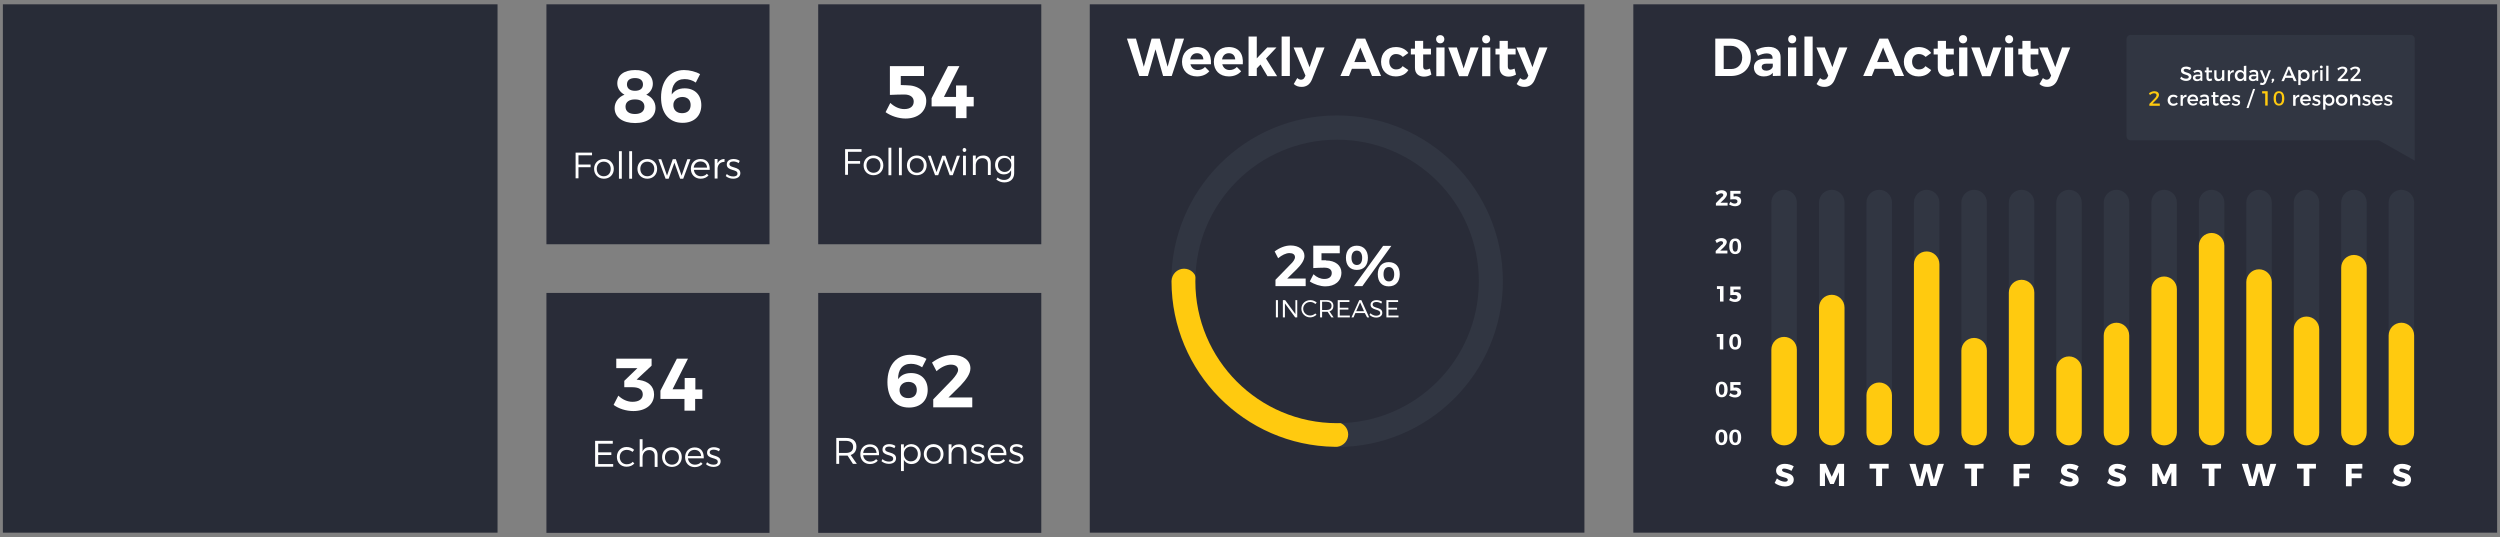 <?xml version="1.0" encoding="utf-8"?>
<!-- Generator: Adobe Illustrator 19.2.1, SVG Export Plug-In . SVG Version: 6.00 Build 0)  -->
<svg version="1.1" id="Layer_1" xmlns="http://www.w3.org/2000/svg" xmlns:xlink="http://www.w3.org/1999/xlink" x="0px" y="0px"
	 viewBox="0 0 1217 261.5" style="enable-background:new 0 0 1217 261.5;" xml:space="preserve">
<rect x="0" y="0" width="1217" height="261.5" fill="#808080" stroke="none"/>
<style type="text/css">
	.st0{fill:#292C38;}
	.st1{fill:#313642;}
	.st2{fill:#FFFFFF;}
	.st3{fill:#FFCA0F;}
	.st4{fill:#313642;stroke:#313642;stroke-miterlimit:10;}
	.st5{fill:#FFCA0F;stroke:#FFCA0F;stroke-miterlimit:10;}
	.st6{fill:#282C37;}
</style>
<g>
	<g>
		<rect x="795.1" y="2.1" class="st0" width="420.5" height="257.2"/>
		<g>
			<path class="st1" d="M1173.5,17h-136.3c-1.1,0-2,0.9-2,2v47.3c0,1.1,0.9,2,2,2H1158l17.5,9.9V66.3v-6.1V19
				C1175.5,17.9,1174.6,17,1173.5,17z"/>
			<g>
				<path class="st2" d="M1064.1,33.5c-0.7,0-1.1,0.3-1.1,0.7c0,1.5,3.8,0.7,3.8,3.2c0,1.2-1.1,2-2.6,2c-1.1,0-2.1-0.4-2.9-1.1
					l0.5-1c0.7,0.7,1.6,1,2.4,1c0.8,0,1.3-0.3,1.3-0.8c0-1.6-3.8-0.7-3.8-3.2c0-1.2,1-1.9,2.5-1.9c0.9,0,1.8,0.3,2.4,0.7l-0.5,1
					C1065.3,33.7,1064.6,33.5,1064.1,33.5z"/>
				<path class="st2" d="M1071.2,39.4v-0.6c-0.4,0.5-1,0.7-1.8,0.7c-1.1,0-1.9-0.7-1.9-1.6c0-1,0.7-1.6,2-1.6h1.6v-0.2
					c0-0.7-0.4-1.1-1.3-1.1c-0.5,0-1,0.2-1.6,0.5l-0.5-0.8c0.7-0.4,1.3-0.7,2.3-0.7c1.4,0,2.1,0.7,2.1,1.9v3.5
					C1072.1,39.4,1071.2,39.4,1071.2,39.4z M1071.2,37.6v-0.5h-1.4c-0.8,0-1.1,0.2-1.1,0.7s0.4,0.8,1,0.8
					C1070.5,38.6,1071.1,38.2,1071.2,37.6z"/>
				<path class="st2" d="M1076.9,39.1c-0.4,0.2-0.9,0.4-1.3,0.4c-0.8,0-1.5-0.5-1.5-1.5v-2.8h-0.8v-0.9h0.8v-1.5h1.1v1.5h1.6v0.9
					h-1.6v2.5c0,0.5,0.2,0.7,0.6,0.7c0.2,0,0.5-0.1,0.8-0.2L1076.9,39.1z"/>
				<path class="st2" d="M1082.8,34.1v5.3h-1.1v-1c-0.4,0.7-1,1.1-1.9,1.1c-1.2,0-1.9-0.8-1.9-2v-3.3h1.1v3c0,0.8,0.5,1.3,1.2,1.3
					c0.9,0,1.5-0.7,1.5-1.7v-2.6L1082.8,34.1L1082.8,34.1z"/>
				<path class="st2" d="M1087.4,34.1v1.1c-1.1-0.1-1.7,0.6-1.8,1.5v2.8h-1.1v-5.3h1.1v1.1C1086,34.5,1086.6,34.1,1087.4,34.1z"/>
				<path class="st2" d="M1093.5,32v7.4h-1.2v-0.9c-0.4,0.6-1,1-1.9,1c-1.5,0-2.5-1.1-2.5-2.7c0-1.6,1-2.7,2.5-2.7
					c0.9,0,1.5,0.4,1.9,1v-3L1093.5,32L1093.5,32z M1092.3,36.8c0-1-0.7-1.7-1.6-1.7c-1,0-1.6,0.7-1.6,1.7s0.7,1.7,1.6,1.7
					C1091.6,38.5,1092.3,37.8,1092.3,36.8z"/>
				<path class="st2" d="M1098.4,39.4v-0.6c-0.4,0.5-1,0.7-1.8,0.7c-1.1,0-1.9-0.7-1.9-1.6c0-1,0.7-1.6,2-1.6h1.6v-0.2
					c0-0.7-0.4-1.1-1.3-1.1c-0.5,0-1,0.2-1.6,0.5l-0.5-0.8c0.7-0.4,1.3-0.7,2.3-0.7c1.4,0,2.1,0.7,2.1,1.9v3.5
					C1099.3,39.4,1098.4,39.4,1098.4,39.4z M1098.4,37.6v-0.5h-1.4c-0.8,0-1.1,0.2-1.1,0.7s0.4,0.8,1,0.8
					C1097.7,38.6,1098.3,38.2,1098.4,37.6z"/>
				<path class="st2" d="M1101.3,41.4c-0.5,0-0.9-0.1-1.2-0.4l0.5-0.9c0.2,0.2,0.5,0.3,0.7,0.3c0.3,0,0.6-0.2,0.8-0.6l0.2-0.4
					l-2.2-5.2h1.2l1.6,4l1.5-4h1.1l-2.4,6C1102.7,41,1102.1,41.4,1101.3,41.4z"/>
				<path class="st2" d="M1107.1,38.9c0,0.2-0.1,0.4-0.2,0.5l-0.6,0.9h-0.6l0.4-0.9c-0.2-0.1-0.3-0.3-0.3-0.5c0-0.4,0.3-0.6,0.6-0.6
					C1106.8,38.2,1107.1,38.5,1107.1,38.9z"/>
				<path class="st2" d="M1116,37.9h-3.5l-0.7,1.6h-1.2l3.1-7h1.2l3.1,7h-1.3L1116,37.9z M1115.5,36.8l-1.3-3.1l-1.3,3.1H1115.5z"/>
				<path class="st2" d="M1124.3,36.8c0,1.6-1,2.7-2.5,2.7c-0.8,0-1.5-0.3-1.9-1v2.9h-1.1v-7.3h1.1V35c0.4-0.6,1-1,1.9-1
					C1123.3,34.1,1124.3,35.2,1124.3,36.8z M1123.2,36.8c0-1-0.7-1.7-1.6-1.7c-0.9,0-1.6,0.7-1.6,1.7s0.7,1.7,1.6,1.7
					C1122.5,38.5,1123.2,37.8,1123.2,36.8z"/>
				<path class="st2" d="M1128.5,34.1v1.1c-1.1-0.1-1.7,0.6-1.8,1.5v2.8h-1.1v-5.3h1.1v1.1C1127.1,34.5,1127.7,34.1,1128.5,34.1z"/>
				<path class="st2" d="M1130.7,32.6c0,0.4-0.3,0.7-0.7,0.7s-0.7-0.3-0.7-0.7s0.3-0.7,0.7-0.7S1130.7,32.2,1130.7,32.6z
					 M1130.6,34.1v5.3h-1.1v-5.3H1130.6z"/>
				<path class="st2" d="M1133.5,32v7.4h-1.1V32H1133.5z"/>
				<path class="st2" d="M1141.5,34.3c0-0.6-0.5-0.9-1.2-0.9c-0.6,0-1.4,0.3-2,0.9l-0.5-0.9c0.8-0.6,1.7-1,2.6-1
					c1.4,0,2.3,0.7,2.3,1.8c0,0.7-0.5,1.5-1.3,2.3l-1.9,1.9h3.6v1.1h-5.1v-0.9l2.7-2.8C1141.1,35.3,1141.5,34.7,1141.5,34.3z"/>
				<path class="st2" d="M1147.7,34.3c0-0.6-0.5-0.9-1.2-0.9c-0.6,0-1.4,0.3-2,0.9l-0.5-0.9c0.8-0.6,1.7-1,2.6-1
					c1.4,0,2.3,0.7,2.3,1.8c0,0.7-0.5,1.5-1.3,2.3l-1.9,1.9h3.6v1.1h-5.1v-0.9l2.7-2.8C1147.3,35.3,1147.7,34.7,1147.7,34.3z"/>
				<path class="st3" d="M1049.8,46.3c0-0.6-0.5-0.9-1.2-0.9c-0.6,0-1.4,0.3-2,0.9l-0.5-0.9c0.8-0.6,1.7-1,2.6-1
					c1.4,0,2.3,0.7,2.3,1.8c0,0.7-0.5,1.5-1.3,2.3l-1.9,1.9h3.6v1.1h-5.1v-0.9l2.7-2.8C1049.5,47.3,1049.8,46.7,1049.8,46.3z"/>
				<path class="st2" d="M1058,47.1c-0.9,0-1.6,0.7-1.6,1.7s0.7,1.7,1.6,1.7c0.7,0,1.2-0.2,1.6-0.6l0.6,0.6c-0.5,0.6-1.2,1-2.3,1
					c-1.6,0-2.7-1.1-2.7-2.7c0-1.6,1.1-2.7,2.7-2.7c1,0,1.7,0.3,2.2,0.9l-0.6,0.7C1059.1,47.3,1058.6,47.1,1058,47.1z"/>
				<path class="st2" d="M1064.4,46.1v1.1c-1.1-0.1-1.7,0.6-1.8,1.5v2.8h-1.1v-5.3h1.1v1.1C1062.9,46.5,1063.5,46.1,1064.4,46.1z"/>
				<path class="st2" d="M1070,49.2h-4c0.2,0.8,0.8,1.3,1.6,1.3c0.6,0,1.1-0.2,1.5-0.6l0.6,0.6c-0.5,0.6-1.3,0.9-2.2,0.9
					c-1.6,0-2.7-1.1-2.7-2.7c0-1.6,1.1-2.7,2.7-2.7C1069.4,46.1,1070.2,47.3,1070,49.2z M1069,48.4c0-0.9-0.6-1.4-1.5-1.4
					c-0.8,0-1.4,0.5-1.6,1.4H1069z"/>
				<path class="st2" d="M1074.4,51.4v-0.6c-0.4,0.5-1,0.7-1.8,0.7c-1.1,0-1.9-0.7-1.9-1.6c0-1,0.7-1.6,2-1.6h1.6v-0.2
					c0-0.7-0.4-1.1-1.3-1.1c-0.5,0-1,0.2-1.6,0.5l-0.5-0.8c0.7-0.4,1.3-0.7,2.3-0.7c1.4,0,2.1,0.7,2.1,1.9v3.5
					C1075.3,51.4,1074.4,51.4,1074.4,51.4z M1074.4,49.6v-0.5h-1.4c-0.8,0-1.1,0.2-1.1,0.7s0.4,0.8,1,0.8
					C1073.7,50.6,1074.3,50.2,1074.4,49.6z"/>
				<path class="st2" d="M1080.1,51.1c-0.4,0.2-0.9,0.4-1.3,0.4c-0.8,0-1.5-0.5-1.5-1.5v-2.8h-0.8v-0.9h0.8v-1.5h1.1v1.5h1.6v0.9
					h-1.6v2.5c0,0.5,0.2,0.7,0.6,0.7c0.2,0,0.5-0.1,0.8-0.2L1080.1,51.1z"/>
				<path class="st2" d="M1085.8,49.2h-4c0.2,0.8,0.8,1.3,1.6,1.3c0.6,0,1.1-0.2,1.5-0.6l0.6,0.6c-0.5,0.6-1.3,0.9-2.2,0.9
					c-1.6,0-2.7-1.1-2.7-2.7c0-1.6,1.1-2.7,2.7-2.7C1085.1,46.1,1085.9,47.3,1085.8,49.2z M1084.8,48.4c0-0.9-0.6-1.4-1.5-1.4
					c-0.8,0-1.4,0.5-1.6,1.4H1084.8z"/>
				<path class="st2" d="M1088.5,47c-0.4,0-0.8,0.1-0.8,0.5c0,1,2.8,0.4,2.8,2.4c0,1.1-1,1.6-2,1.6c-0.8,0-1.6-0.3-2.1-0.7l0.4-0.8
					c0.5,0.4,1.2,0.7,1.8,0.7c0.5,0,0.9-0.2,0.9-0.6c0-1.1-2.8-0.5-2.8-2.4c0-1.1,0.9-1.5,2-1.5c0.7,0,1.4,0.2,1.9,0.5l-0.4,0.8
					C1089.5,47.2,1088.9,47,1088.5,47z"/>
				<path class="st2" d="M1097.8,43.3l-3.2,9.3h-1l3.2-9.3H1097.8z"/>
				<path class="st3" d="M1103.9,44.4v7h-1.2v-5.9h-1.5v-1.1H1103.9z"/>
				<path class="st3" d="M1112,47.9c0,2.3-0.9,3.5-2.6,3.5s-2.6-1.3-2.6-3.5c0-2.3,0.9-3.5,2.6-3.5S1112,45.7,1112,47.9z
					 M1107.9,47.9c0,1.8,0.5,2.6,1.5,2.6s1.5-0.8,1.5-2.6s-0.5-2.6-1.5-2.6C1108.4,45.3,1107.9,46.2,1107.9,47.9z"/>
				<path class="st2" d="M1119.3,46.1v1.1c-1.1-0.1-1.7,0.6-1.8,1.5v2.8h-1.2v-5.3h1.1v1.1C1117.8,46.5,1118.5,46.1,1119.3,46.1z"/>
				<path class="st2" d="M1124.9,49.2h-4c0.2,0.8,0.8,1.3,1.6,1.3c0.6,0,1.1-0.2,1.5-0.6l0.6,0.6c-0.5,0.6-1.3,0.9-2.2,0.9
					c-1.6,0-2.7-1.1-2.7-2.7c0-1.6,1.1-2.7,2.7-2.7C1124.3,46.1,1125.1,47.3,1124.9,49.2z M1123.9,48.4c0-0.9-0.6-1.4-1.5-1.4
					c-0.8,0-1.4,0.5-1.6,1.4H1123.9z"/>
				<path class="st2" d="M1127.6,47c-0.4,0-0.8,0.1-0.8,0.5c0,1,2.8,0.4,2.8,2.4c0,1.1-1,1.6-2,1.6c-0.8,0-1.6-0.3-2.1-0.7l0.4-0.8
					c0.5,0.4,1.2,0.7,1.8,0.7c0.5,0,0.9-0.2,0.9-0.6c0-1.1-2.8-0.5-2.8-2.4c0-1.1,0.9-1.5,2-1.5c0.7,0,1.4,0.2,1.9,0.5l-0.4,0.8
					C1128.7,47.2,1128.1,47,1127.6,47z"/>
				<path class="st2" d="M1136.4,48.8c0,1.6-1,2.7-2.5,2.7c-0.8,0-1.5-0.3-1.9-1v2.9h-1.1v-7.3h1.1V47c0.4-0.6,1-1,1.9-1
					C1135.4,46.1,1136.4,47.2,1136.4,48.8z M1135.3,48.8c0-1-0.7-1.7-1.6-1.7c-0.9,0-1.6,0.7-1.6,1.7s0.7,1.7,1.6,1.7
					C1134.6,50.5,1135.3,49.8,1135.3,48.8z"/>
				<path class="st2" d="M1142.7,48.8c0,1.6-1.1,2.7-2.8,2.7c-1.6,0-2.8-1.1-2.8-2.7c0-1.6,1.1-2.7,2.8-2.7S1142.7,47.2,1142.7,48.8
					z M1138.3,48.8c0,1,0.7,1.7,1.6,1.7c1,0,1.6-0.7,1.6-1.7s-0.7-1.7-1.6-1.7C1139,47.1,1138.3,47.8,1138.3,48.8z"/>
				<path class="st2" d="M1149,48.1v3.3h-1.1v-3c0-0.8-0.5-1.3-1.3-1.3c-0.9,0-1.4,0.6-1.5,1.4v2.8h-1.1V46h1.1v1
					c0.4-0.7,1.1-1.1,2-1.1C1148.2,46.1,1149,46.9,1149,48.1z"/>
				<path class="st2" d="M1152,47c-0.4,0-0.8,0.1-0.8,0.5c0,1,2.8,0.4,2.8,2.4c0,1.1-1,1.6-2,1.6c-0.8,0-1.6-0.3-2.1-0.7l0.4-0.8
					c0.5,0.4,1.2,0.7,1.8,0.7c0.5,0,0.9-0.2,0.9-0.6c0-1.1-2.8-0.5-2.8-2.4c0-1.1,0.9-1.5,2-1.5c0.7,0,1.4,0.2,1.9,0.5l-0.4,0.8
					C1153.1,47.2,1152.5,47,1152,47z"/>
				<path class="st2" d="M1159.9,49.2h-4c0.2,0.8,0.8,1.3,1.6,1.3c0.6,0,1.1-0.2,1.5-0.6l0.6,0.6c-0.5,0.6-1.3,0.9-2.2,0.9
					c-1.6,0-2.7-1.1-2.7-2.7c0-1.6,1.1-2.7,2.7-2.7C1159.3,46.1,1160,47.3,1159.9,49.2z M1158.9,48.4c0-0.9-0.6-1.4-1.5-1.4
					c-0.8,0-1.4,0.5-1.6,1.4H1158.9z"/>
				<path class="st2" d="M1162.6,47c-0.4,0-0.8,0.1-0.8,0.5c0,1,2.8,0.4,2.8,2.4c0,1.1-1,1.6-2,1.6c-0.8,0-1.6-0.3-2.1-0.7l0.4-0.8
					c0.5,0.4,1.2,0.7,1.8,0.7c0.5,0,0.9-0.2,0.9-0.6c0-1.1-2.8-0.5-2.8-2.4c0-1.1,0.9-1.5,2-1.5c0.7,0,1.4,0.2,1.9,0.5l-0.4,0.8
					C1163.7,47.2,1163.1,47,1162.6,47z"/>
			</g>
		</g>
		<g>
			<g>
				<g>
					<g>
						<path class="st4" d="M1053.5,216.3L1053.5,216.3c-3.1,0-5.7-2.5-5.7-5.7v-112c0-3.1,2.5-5.7,5.7-5.7l0,0
							c3.1,0,5.7,2.5,5.7,5.7v112C1059.1,213.8,1056.6,216.3,1053.5,216.3z"/>
						<path class="st5" d="M1053.5,216.3L1053.5,216.3c-3.1,0-5.7-2.5-5.7-5.7v-69.8c0-3.1,2.5-5.7,5.7-5.7l0,0
							c3.1,0,5.7,2.5,5.7,5.7v69.8C1059.1,213.8,1056.6,216.3,1053.5,216.3z"/>
					</g>
					<g>
						<path class="st4" d="M1030.3,216.3L1030.3,216.3c-3.1,0-5.7-2.5-5.7-5.7v-112c0-3.1,2.5-5.7,5.7-5.7l0,0
							c3.1,0,5.7,2.5,5.7,5.7v112C1036,213.8,1033.5,216.3,1030.3,216.3z"/>
						<path class="st5" d="M1030.3,216.3L1030.3,216.3c-3.1,0-5.7-2.5-5.7-5.7v-47.3c0-3.1,2.5-5.7,5.7-5.7l0,0
							c3.1,0,5.7,2.5,5.7,5.7v47.3C1036,213.8,1033.5,216.3,1030.3,216.3z"/>
					</g>
					<g>
						<path class="st4" d="M1007.2,216.3L1007.2,216.3c-3.1,0-5.7-2.5-5.7-5.7v-112c0-3.1,2.5-5.7,5.7-5.7l0,0
							c3.1,0,5.7,2.5,5.7,5.7v112C1012.9,213.8,1010.3,216.3,1007.2,216.3z"/>
						<path class="st5" d="M1007.2,216.3L1007.2,216.3c-3.1,0-5.7-2.5-5.7-5.7v-30.9c0-3.1,2.5-5.7,5.7-5.7l0,0
							c3.1,0,5.7,2.5,5.7,5.7v30.9C1012.9,213.8,1010.3,216.3,1007.2,216.3z"/>
					</g>
					<g>
						<path class="st4" d="M984.1,216.3L984.1,216.3c-3.1,0-5.7-2.5-5.7-5.7v-112c0-3.1,2.5-5.7,5.7-5.7l0,0c3.1,0,5.7,2.5,5.7,5.7
							v112C989.8,213.8,987.2,216.3,984.1,216.3z"/>
						<path class="st5" d="M984.1,216.3L984.1,216.3c-3.1,0-5.7-2.5-5.7-5.7v-68.2c0-3.1,2.5-5.7,5.7-5.7l0,0c3.1,0,5.7,2.5,5.7,5.7
							v68.2C989.8,213.8,987.2,216.3,984.1,216.3z"/>
					</g>
					<g>
						<path class="st4" d="M961,216.3L961,216.3c-3.1,0-5.7-2.5-5.7-5.7v-112c0-3.1,2.5-5.7,5.7-5.7l0,0c3.1,0,5.7,2.5,5.7,5.7v112
							C966.7,213.8,964.1,216.3,961,216.3z"/>
						<path class="st5" d="M961,216.3L961,216.3c-3.1,0-5.7-2.5-5.7-5.7v-39.9c0-3.1,2.5-5.7,5.7-5.7l0,0c3.1,0,5.7,2.5,5.7,5.7
							v39.9C966.7,213.8,964.1,216.3,961,216.3z"/>
					</g>
					<g>
						<path class="st4" d="M937.9,216.3L937.9,216.3c-3.1,0-5.7-2.5-5.7-5.7v-112c0-3.1,2.5-5.7,5.7-5.7l0,0c3.1,0,5.7,2.5,5.7,5.7
							v112C943.5,213.8,941,216.3,937.9,216.3z"/>
						<path class="st5" d="M937.9,216.3L937.9,216.3c-3.1,0-5.7-2.5-5.7-5.7v-82c0-3.1,2.5-5.7,5.7-5.7l0,0c3.1,0,5.7,2.5,5.7,5.7
							v82C943.5,213.8,941,216.3,937.9,216.3z"/>
					</g>
					<g>
						<path class="st4" d="M914.8,216.3L914.8,216.3c-3.1,0-5.7-2.5-5.7-5.7v-112c0-3.1,2.5-5.7,5.7-5.7l0,0c3.1,0,5.7,2.5,5.7,5.7
							v112C920.4,213.8,917.9,216.3,914.8,216.3z"/>
						<path class="st5" d="M914.8,216.3L914.8,216.3c-3.1,0-5.7-2.5-5.7-5.7v-18.2c0-3.1,2.5-5.7,5.7-5.7l0,0c3.1,0,5.7,2.5,5.7,5.7
							v18.2C920.4,213.8,917.9,216.3,914.8,216.3z"/>
					</g>
					<g>
						<path class="st4" d="M891.7,216.3L891.7,216.3c-3.1,0-5.7-2.5-5.7-5.7v-112c0-3.1,2.5-5.7,5.7-5.7l0,0c3.1,0,5.7,2.5,5.7,5.7
							v112C897.3,213.8,894.8,216.3,891.7,216.3z"/>
						<path class="st5" d="M891.7,216.3L891.7,216.3c-3.1,0-5.7-2.5-5.7-5.7v-60.9c0-3.1,2.5-5.7,5.7-5.7l0,0c3.1,0,5.7,2.5,5.7,5.7
							v60.9C897.3,213.8,894.8,216.3,891.7,216.3z"/>
					</g>
					<g>
						<path class="st4" d="M868.5,216.3L868.5,216.3c-3.1,0-5.7-2.5-5.7-5.7v-112c0-3.1,2.5-5.7,5.7-5.7l0,0c3.1,0,5.7,2.5,5.7,5.7
							v112C874.2,213.8,871.7,216.3,868.5,216.3z"/>
						<path class="st5" d="M868.5,216.3L868.5,216.3c-3.1,0-5.7-2.5-5.7-5.7v-40.4c0-3.1,2.5-5.7,5.7-5.7l0,0c3.1,0,5.7,2.5,5.7,5.7
							v40.4C874.2,213.8,871.7,216.3,868.5,216.3z"/>
					</g>
					<g>
						<path class="st4" d="M1076.6,216.3L1076.6,216.3c-3.1,0-5.7-2.5-5.7-5.7v-112c0-3.1,2.5-5.7,5.7-5.7l0,0
							c3.1,0,5.7,2.5,5.7,5.7v112C1082.2,213.8,1079.7,216.3,1076.6,216.3z"/>
						<path class="st5" d="M1076.6,216.3L1076.6,216.3c-3.1,0-5.7-2.5-5.7-5.7v-91c0-3.1,2.5-5.7,5.7-5.7l0,0c3.1,0,5.7,2.5,5.7,5.7
							v91C1082.2,213.8,1079.7,216.3,1076.6,216.3z"/>
					</g>
					<g>
						<path class="st4" d="M1099.7,216.3L1099.7,216.3c-3.1,0-5.7-2.5-5.7-5.7v-112c0-3.1,2.5-5.7,5.7-5.7l0,0
							c3.1,0,5.7,2.5,5.7,5.7v112C1105.3,213.8,1102.8,216.3,1099.7,216.3z"/>
						<path class="st5" d="M1099.7,216.3L1099.7,216.3c-3.1,0-5.7-2.5-5.7-5.7v-73.3c0-3.1,2.5-5.7,5.7-5.7l0,0
							c3.1,0,5.7,2.5,5.7,5.7v73.3C1105.3,213.8,1102.8,216.3,1099.7,216.3z"/>
					</g>
					<g>
						<path class="st4" d="M1122.8,216.3L1122.8,216.3c-3.1,0-5.7-2.5-5.7-5.7v-112c0-3.1,2.5-5.7,5.7-5.7l0,0
							c3.1,0,5.7,2.5,5.7,5.7v112C1128.5,213.8,1125.9,216.3,1122.8,216.3z"/>
						<path class="st5" d="M1122.8,216.3L1122.8,216.3c-3.1,0-5.7-2.5-5.7-5.7v-50.3c0-3.1,2.5-5.7,5.7-5.7l0,0
							c3.1,0,5.7,2.5,5.7,5.7v50.3C1128.5,213.8,1125.9,216.3,1122.8,216.3z"/>
					</g>
					<g>
						<path class="st4" d="M1145.9,216.3L1145.9,216.3c-3.1,0-5.7-2.5-5.7-5.7v-112c0-3.1,2.5-5.7,5.7-5.7l0,0
							c3.1,0,5.7,2.5,5.7,5.7v112C1151.6,213.8,1149,216.3,1145.9,216.3z"/>
						<path class="st5" d="M1145.9,216.3L1145.9,216.3c-3.1,0-5.7-2.5-5.7-5.7v-80.3c0-3.1,2.5-5.7,5.7-5.7l0,0
							c3.1,0,5.7,2.5,5.7,5.7v80.3C1151.6,213.8,1149,216.3,1145.9,216.3z"/>
					</g>
					<g>
						<path class="st4" d="M1169,216.3L1169,216.3c-3.1,0-5.7-2.5-5.7-5.7v-112c0-3.1,2.5-5.7,5.7-5.7l0,0c3.1,0,5.7,2.5,5.7,5.7
							v112C1174.7,213.8,1172.1,216.3,1169,216.3z"/>
						<path class="st5" d="M1169,216.3L1169,216.3c-3.1,0-5.7-2.5-5.7-5.7v-47.3c0-3.1,2.5-5.7,5.7-5.7l0,0c3.1,0,5.7,2.5,5.7,5.7
							v47.3C1174.7,213.8,1172.1,216.3,1169,216.3z"/>
					</g>
				</g>
				<g>
					<path class="st2" d="M868.6,228.1c-0.7,0-1.1,0.2-1.1,0.7c0,1.8,5.7,0.8,5.7,4.7c0,2.2-1.9,3.3-4.3,3.3c-1.8,0-3.7-0.7-5-1.7
						l1.1-2.2c1.1,1,2.8,1.6,3.9,1.6c0.8,0,1.4-0.3,1.4-0.9c0-1.8-5.7-0.7-5.7-4.5c0-2,1.7-3.3,4.3-3.3c1.6,0,3.2,0.5,4.3,1.2
						l-1.1,2.2C871,228.6,869.5,228.1,868.6,228.1z"/>
					<path class="st2" d="M888.8,225.8l2.9,6.3l2.9-6.3h3.1v10.8h-2.5v-6.8l-2.5,5.8h-1.8l-2.5-5.8v6.8h-2.5v-10.8H888.8z"/>
					<path class="st2" d="M919.4,225.8v2.3h-3.2v8.5h-2.9v-8.5h-3.2v-2.3H919.4z"/>
					<path class="st2" d="M932.5,225.8l2.1,7.8l2-7.8h2.8l2,7.8l2-7.8h2.9l-3.6,10.8h-2.9l-1.9-7.3l-2,7.3H933l-3.5-10.8H932.5z"/>
					<path class="st2" d="M965.6,225.8v2.3h-3.2v8.5h-2.8v-8.5h-3.2v-2.3H965.6z"/>
					<path class="st2" d="M988.2,225.8v2.3H983v2.4h4.8v2.3H983v3.9h-2.8v-10.8L988.2,225.8L988.2,225.8z"/>
					<path class="st2" d="M1007.3,228.1c-0.7,0-1.1,0.2-1.1,0.7c0,1.8,5.7,0.8,5.7,4.7c0,2.2-1.9,3.3-4.3,3.3c-1.8,0-3.7-0.7-5-1.7
						l1.1-2.2c1.1,1,2.8,1.6,3.9,1.6c0.8,0,1.4-0.3,1.4-0.9c0-1.8-5.7-0.7-5.7-4.5c0-2,1.7-3.3,4.3-3.3c1.6,0,3.2,0.5,4.3,1.2
						l-1.1,2.2C1009.7,228.6,1008.2,228.1,1007.3,228.1z"/>
					<path class="st2" d="M1030.4,228.1c-0.7,0-1.1,0.2-1.1,0.7c0,1.8,5.7,0.8,5.7,4.7c0,2.2-1.9,3.3-4.3,3.3c-1.8,0-3.7-0.7-5-1.7
						l1.1-2.2c1.1,1,2.8,1.6,3.9,1.6c0.8,0,1.4-0.3,1.4-0.9c0-1.8-5.7-0.7-5.7-4.5c0-2,1.7-3.3,4.3-3.3c1.6,0,3.2,0.5,4.3,1.2
						l-1.1,2.2C1032.8,228.6,1031.3,228.1,1030.4,228.1z"/>
					<path class="st2" d="M1050.6,225.8l2.9,6.3l2.9-6.3h3.1v10.8h-2.5v-6.8l-2.5,5.8h-1.8l-2.5-5.8v6.8h-2.5v-10.8H1050.6z"/>
					<path class="st2" d="M1081.2,225.8v2.3h-3.2v8.5h-2.8v-8.5h-3.2v-2.3H1081.2z"/>
					<path class="st2" d="M1094.3,225.8l2.1,7.8l2-7.8h2.8l2,7.8l2-7.8h2.9l-3.6,10.8h-2.9l-1.9-7.3l-2,7.3h-2.9l-3.5-10.8H1094.3z"
						/>
					<path class="st2" d="M1127.4,225.8v2.3h-3.2v8.5h-2.8v-8.5h-3.2v-2.3H1127.4z"/>
					<path class="st2" d="M1150,225.8v2.3h-5.2v2.4h4.8v2.3h-4.8v3.9h-2.8v-10.8L1150,225.8L1150,225.8z"/>
					<path class="st2" d="M1169.1,228.1c-0.7,0-1.1,0.2-1.1,0.7c0,1.8,5.7,0.8,5.7,4.7c0,2.2-1.9,3.3-4.3,3.3c-1.8,0-3.7-0.7-5-1.7
						l1.1-2.2c1.1,1,2.8,1.6,3.9,1.6c0.8,0,1.4-0.3,1.4-0.9c0-1.8-5.7-0.7-5.7-4.5c0-2,1.7-3.3,4.3-3.3c1.6,0,3.2,0.5,4.3,1.2
						l-1.1,2.2C1171.5,228.6,1170,228.1,1169.1,228.1z"/>
				</g>
			</g>
			<g>
				<g>
					<path class="st2" d="M840.9,212.9c0,2.5-1,3.8-2.9,3.8s-2.9-1.4-2.9-3.8c0-2.5,1-3.8,2.9-3.8
						C839.9,209.1,840.9,210.4,840.9,212.9z M836.7,212.9c0,1.8,0.4,2.6,1.3,2.6c0.9,0,1.3-0.8,1.3-2.6s-0.4-2.6-1.3-2.6
						C837.1,210.3,836.7,211.1,836.7,212.9z"/>
					<path class="st2" d="M847.6,212.9c0,2.5-1,3.8-2.9,3.8s-2.9-1.4-2.9-3.8c0-2.5,1-3.8,2.9-3.8
						C846.5,209.1,847.6,210.4,847.6,212.9z M843.4,212.9c0,1.8,0.4,2.6,1.3,2.6c0.9,0,1.3-0.8,1.3-2.6s-0.4-2.6-1.3-2.6
						C843.8,210.3,843.4,211.1,843.4,212.9z"/>
				</g>
				<g>
					<path class="st2" d="M841,189.6c0,2.5-1,3.8-2.9,3.8s-2.9-1.4-2.9-3.8c0-2.5,1-3.8,2.9-3.8C839.9,185.8,841,187.1,841,189.6z
						 M836.8,189.6c0,1.8,0.4,2.6,1.3,2.6c0.9,0,1.3-0.8,1.3-2.6s-0.4-2.6-1.3-2.6S836.8,187.8,836.8,189.6z"/>
					<path class="st2" d="M844.7,188.6c1.7,0,2.9,0.9,2.9,2.3c0,1.6-1.2,2.6-3,2.6c-1,0-2.1-0.4-2.9-0.9l0.7-1.3
						c0.6,0.6,1.3,0.9,2,0.9c0.9,0,1.4-0.4,1.4-1.1c0-0.6-0.5-1-1.4-1c-0.4,0-1.6,0-2.1,0.1V186h5v1.4h-3.4v1.3h0.8V188.6z"/>
				</g>
				<g>
					<path class="st2" d="M838.9,162.6v7.5h-1.7V164h-1.5v-1.4H838.9z"/>
					<path class="st2" d="M847.6,166.4c0,2.5-1,3.8-2.9,3.8s-2.9-1.4-2.9-3.8c0-2.5,1-3.8,2.9-3.8
						C846.5,162.5,847.6,163.9,847.6,166.4z M843.4,166.4c0,1.8,0.4,2.6,1.3,2.6c0.9,0,1.3-0.8,1.3-2.6s-0.4-2.6-1.3-2.6
						C843.8,163.8,843.4,164.6,843.4,166.4z"/>
				</g>
				<g>
					<path class="st2" d="M839,139.3v7.5h-1.7v-6.1h-1.5v-1.4H839z"/>
					<path class="st2" d="M844.7,142.1c1.7,0,2.9,0.9,2.9,2.3c0,1.6-1.2,2.6-3,2.6c-1,0-2.1-0.4-2.9-0.9l0.7-1.3
						c0.6,0.6,1.3,0.9,2,0.9c0.9,0,1.4-0.4,1.4-1.1c0-0.6-0.5-1-1.4-1c-0.4,0-1.6,0-2.1,0.1v-4.2h5v1.4h-3.4v1.3h0.8V142.1z"/>
				</g>
				<g>
					<path class="st2" d="M838.8,118.2c0-0.5-0.4-0.8-1-0.8s-1.4,0.4-2.1,0.9L835,117c0.9-0.7,1.9-1.1,3-1.1c1.5,0,2.6,0.8,2.6,1.9
						c0,0.8-0.6,1.6-1.4,2.5l-1.8,1.7h3.5v1.4h-5.7v-1.2l2.8-2.9C838.5,119.1,838.8,118.6,838.8,118.2z"/>
					<path class="st2" d="M847.6,119.9c0,2.5-1,3.8-2.9,3.8s-2.9-1.4-2.9-3.8c0-2.5,1-3.8,2.9-3.8
						C846.5,116,847.6,117.4,847.6,119.9z M843.4,119.9c0,1.8,0.4,2.6,1.3,2.6c0.9,0,1.3-0.8,1.3-2.6c0-1.8-0.4-2.6-1.3-2.6
						S843.4,118.1,843.4,119.9z"/>
				</g>
				<g>
					<path class="st2" d="M838.9,94.9c0-0.5-0.4-0.8-1-0.8s-1.4,0.4-2.1,0.9l-0.7-1.3c0.9-0.7,1.9-1.1,3-1.1c1.5,0,2.6,0.8,2.6,1.9
						c0,0.8-0.6,1.6-1.4,2.5l-1.8,1.7h3.5v1.4h-5.7v-1.2l2.8-2.9C838.5,95.8,838.9,95.3,838.9,94.9z"/>
					<path class="st2" d="M844.7,95.5c1.7,0,2.9,0.9,2.9,2.3c0,1.6-1.2,2.6-3,2.6c-1,0-2.1-0.4-2.9-0.9l0.7-1.3
						c0.6,0.6,1.3,0.9,2,0.9c0.9,0,1.4-0.4,1.4-1.1c0-0.6-0.5-1-1.4-1c-0.4,0-1.6,0-2.1,0.1v-4.2h5v1.4h-3.4v1.3h0.8V95.5z"/>
				</g>
			</g>
		</g>
		<rect x="530.5" y="2.1" class="st0" width="240.8" height="257.2"/>
		<g>
			<circle class="st4" cx="650.9" cy="136.9" r="80.2"/>
			<path class="st5" d="M655.8,211.5c0-2.8-2.1-5.1-4.8-5.5l0,0c-38.1,0-69-30.9-69-69l0,0v-0.1c0-3.1-2.5-5.6-5.6-5.6
				c-3.1,0-5.5,2.5-5.6,5.5l0,0c0,0,0,0,0,0.1l0,0v0.1c0.1,43.8,35.3,79.3,78.9,80c0.2,0,0.4,0,0.6,0c0.1,0,0.1,0,0.2,0
				c0.1,0,0.3,0,0.4,0l0,0C653.7,216.6,655.8,214.3,655.8,211.5z"/>
			<circle class="st0" cx="650.9" cy="137" r="69"/>
			<g>
				<g>
					<path class="st2" d="M630.4,125.2c0-1.3-1-2-2.7-2s-3.7,1-5.5,2.5l-1.7-3.3c2.4-1.8,5.1-2.9,7.8-2.9c3.9,0,6.7,2,6.7,5.1
						c0,2.1-1.6,4.3-3.8,6.5l-4.6,4.5h9v3.7h-14.7v-3.1l7.3-7.5C629.5,127.5,630.4,126.2,630.4,125.2z"/>
					<path class="st2" d="M645.5,126.8c4.5,0,7.5,2.4,7.5,5.9c0,4.1-3.1,6.7-7.8,6.7c-2.5,0-5.5-1-7.6-2.4l1.8-3.5
						c1.6,1.5,3.4,2.3,5.3,2.3c2.3,0,3.6-1.1,3.6-2.9c0-1.7-1.3-2.6-3.6-2.6c-1.1,0-4.1,0.1-5.4,0.2v-10.9h12.9v3.7h-8.9v3.4h2.2
						V126.8z"/>
					<path class="st2" d="M665.9,125.5c0,3.7-2,5.9-5.4,5.9c-3.3,0-5.3-2.2-5.3-5.9c0-3.6,2-5.9,5.3-5.9
						C663.8,119.6,665.9,121.9,665.9,125.5z M657.9,125.5c0,2.2,1,3.5,2.6,3.5c1.7,0,2.6-1.3,2.6-3.5s-1-3.5-2.6-3.5
						C658.9,122,657.9,123.3,657.9,125.5z M677.3,119.7l-14.1,19.6h-4.1l14.2-19.6C673.3,119.7,677.3,119.7,677.3,119.7z
						 M681.4,133.5c0,3.7-2,5.9-5.4,5.9c-3.3,0-5.3-2.2-5.3-5.9c0-3.6,2-5.9,5.3-5.9C679.4,127.6,681.4,129.8,681.4,133.5z
						 M673.5,133.5c0,2.2,1,3.5,2.6,3.5c1.7,0,2.6-1.3,2.6-3.5s-1-3.5-2.6-3.5C674.4,130,673.5,131.3,673.5,133.5z"/>
				</g>
				<g>
					<path class="st2" d="M622.1,146.1v8.4h-1v-8.4H622.1z"/>
					<path class="st2" d="M625.6,146.1l5,6.8v-6.8h0.9v8.4h-1l-5-6.8v6.8h-1v-8.4H625.6z"/>
					<path class="st2" d="M637.8,147c-1.9,0-3.4,1.5-3.4,3.3s1.5,3.3,3.4,3.3c0.9,0,1.8-0.4,2.5-1l0.6,0.6c-0.8,0.8-2,1.3-3.1,1.3
						c-2.4,0-4.3-1.9-4.3-4.2c0-2.4,1.9-4.2,4.4-4.2c1.2,0,2.3,0.5,3.1,1.2l-0.7,0.7C639.6,147.3,638.7,147,637.8,147z"/>
					<path class="st2" d="M648.1,154.5l-1.8-2.7c-0.2,0-0.3,0-0.5,0h-2.2v2.7h-1v-8.4h3.2c2.1,0,3.3,1,3.3,2.8
						c0,1.4-0.7,2.3-1.9,2.7l2,2.9H648.1z M645.8,150.9c1.5,0,2.4-0.7,2.4-2s-0.9-2-2.4-2h-2.2v4H645.8z"/>
					<path class="st2" d="M656.9,146.1v0.9h-4.7v2.8h4.2v0.9h-4.2v2.9h4.9v0.9h-5.9v-8.4L656.9,146.1L656.9,146.1z"/>
					<path class="st2" d="M664.4,152.4h-4.6l-0.9,2.1h-1l3.8-8.4h1l3.8,8.4h-1L664.4,152.4z M664,151.5l-1.9-4.3l-1.9,4.3H664z"/>
					<path class="st2" d="M670,147c-1.1,0-1.8,0.4-1.8,1.2c0,2.2,4.7,1,4.7,4.1c0,1.4-1.2,2.3-3,2.3c-1.2,0-2.4-0.5-3.2-1.3l0.4-0.8
						c0.8,0.7,1.8,1.2,2.8,1.2c1.2,0,2-0.5,2-1.3c0-2.2-4.7-1.1-4.7-4.1c0-1.3,1.2-2.2,2.9-2.2c1,0,2,0.3,2.7,0.8l-0.4,0.9
						C671.6,147.2,670.7,147,670,147z"/>
					<path class="st2" d="M680.6,146.1v0.9h-4.7v2.8h4.2v0.9h-4.2v2.9h4.9v0.9h-5.9v-8.4L680.6,146.1L680.6,146.1z"/>
				</g>
			</g>
		</g>
		<g>
			<rect x="266" y="2.1" class="st0" width="108.6" height="116.8"/>
			<rect x="266" y="142.6" class="st0" width="108.6" height="116.8"/>
			<rect x="398.3" y="2.1" class="st0" width="108.6" height="116.8"/>
			<rect x="398.3" y="142.6" class="st0" width="108.6" height="116.8"/>
			<g>
				<g>
					<path class="st2" d="M288.2,74.3v1.3h-6.6v4.5h5.9v1.3h-5.9v5.4h-1.4V74.3H288.2z"/>
					<path class="st2" d="M298.8,82.2c0,2.8-2,4.8-4.8,4.8s-4.8-2-4.8-4.8s2-4.8,4.8-4.8C296.8,77.4,298.8,79.4,298.8,82.2z
						 M290.5,82.2c0,2.1,1.4,3.6,3.4,3.6s3.4-1.4,3.4-3.6c0-2.1-1.4-3.5-3.4-3.5S290.5,80.1,290.5,82.2z"/>
					<path class="st2" d="M302.7,73.6V87h-1.4V73.6H302.7z"/>
					<path class="st2" d="M307.7,73.6V87h-1.4V73.6H307.7z"/>
					<path class="st2" d="M319.9,82.2c0,2.8-2,4.8-4.8,4.8c-2.8,0-4.8-2-4.8-4.8s2-4.8,4.8-4.8C317.9,77.4,319.9,79.4,319.9,82.2z
						 M311.7,82.2c0,2.1,1.4,3.6,3.4,3.6s3.4-1.4,3.4-3.6c0-2.1-1.4-3.5-3.4-3.5S311.7,80.1,311.7,82.2z"/>
					<path class="st2" d="M321.9,77.5l2.8,8l2.8-8h1.5l2.8,8l2.8-8h1.5l-3.5,9.5h-1.5l-2.8-7.8l-2.8,7.8H324l-3.5-9.5H321.9z"/>
					<path class="st2" d="M345.5,82.7h-7.7c0.2,1.9,1.6,3.1,3.4,3.1c1.2,0,2.2-0.4,2.9-1.2l0.8,0.8c-0.9,1-2.2,1.6-3.8,1.6
						c-2.8,0-4.8-2-4.8-4.8s1.9-4.8,4.7-4.8C344.1,77.4,345.6,79.5,345.5,82.7z M344.2,81.6c-0.1-1.8-1.3-3-3.2-3
						c-1.8,0-3.1,1.2-3.3,3H344.2z"/>
					<path class="st2" d="M352.7,77.4v1.4c-2,0-3.2,1.2-3.4,3.1v5h-1.4v-9.5h1.4v2.1C349.9,78.2,351.1,77.4,352.7,77.4z"/>
					<path class="st2" d="M357,78.6c-1.1,0-1.9,0.4-1.9,1.3c0,2.1,5.3,1,5.3,4.4c0,1.9-1.7,2.7-3.5,2.7c-1.4,0-2.7-0.5-3.6-1.3
						l0.5-1c0.8,0.8,2,1.2,3.2,1.2c1.1,0,2-0.4,2-1.4c0.1-2.3-5.3-1.1-5.2-4.5c0-1.8,1.6-2.6,3.3-2.6c1.1,0,2.2,0.3,3,0.9l-0.5,1.1
						C358.8,78.9,357.9,78.6,357,78.6z"/>
				</g>
				<g>
					<path class="st2" d="M317.8,40.8c0,2.2-1.2,4.2-3.2,5.3c2.8,1.1,4.5,3.5,4.5,6.4c0,4.5-3.9,7.4-9.9,7.4c-6.1,0-10-2.8-10-7.3
						c0-2.9,1.9-5.4,4.8-6.5c-2.2-1.2-3.5-3.2-3.5-5.5c0-4,3.3-6.5,8.6-6.5C314.4,34,317.8,36.6,317.8,40.8z M304.5,51.9
						c0,2.3,1.7,3.6,4.6,3.6s4.6-1.3,4.6-3.6c0-2.2-1.7-3.5-4.6-3.5S304.5,49.7,304.5,51.9z M305.2,41.1c0,1.9,1.4,3.1,3.9,3.1
						s3.9-1.1,3.9-3.1s-1.4-3.1-3.9-3.1S305.2,39.1,305.2,41.1z"/>
					<path class="st2" d="M333.3,38.5c-4.3,0-6.4,3-6.3,7.5c1.3-1.9,3.4-3,6.3-3c4.9,0,8.1,3.2,8.1,8.2c0,5.3-3.6,8.6-9.1,8.6
						c-6.6,0-10.5-4.7-10.5-12.4c0-8.1,4.4-13.3,11.2-13.3c2.7,0,5.8,0.8,7.8,2l-2.1,4.1C337.2,39.1,335.2,38.5,333.3,38.5z
						 M327.8,51.2c0,2,1.3,3.9,4.2,3.9c2.6,0,4.2-1.4,4.2-4c0-2.4-1.5-3.9-4.1-3.9C329.4,47.3,327.7,49,327.8,51.2z"/>
				</g>
			</g>
			<g>
				<g>
					<path class="st2" d="M298.3,214.7v1.3h-7.1v4.2h6.4v1.3h-6.4v4.4h7.3v1.3h-8.8v-12.6h8.6V214.7z"/>
					<path class="st2" d="M305.1,219c-2,0-3.4,1.4-3.4,3.5s1.4,3.5,3.4,3.5c1.2,0,2.3-0.4,2.9-1.2l0.8,0.8c-0.8,1-2.2,1.6-3.8,1.6
						c-2.8,0-4.7-2-4.7-4.8s2-4.8,4.7-4.8c1.5,0,2.8,0.5,3.7,1.4l-0.8,1C307.2,219.4,306.2,219,305.1,219z"/>
					<path class="st2" d="M320.1,221.5v5.8h-1.4v-5.5c0-1.7-1-2.7-2.7-2.7c-2,0-3.2,1.5-3.2,3.5v4.6h-1.4v-13.4h1.4v6
						c0.6-1.5,1.9-2.2,3.7-2.2C318.8,217.8,320.1,219.2,320.1,221.5z"/>
					<path class="st2" d="M331.9,222.5c0,2.8-2,4.8-4.8,4.8c-2.8,0-4.8-2-4.8-4.8s2-4.8,4.8-4.8
						C329.9,217.8,331.9,219.7,331.9,222.5z M323.7,222.6c0,2.1,1.4,3.6,3.4,3.6s3.4-1.4,3.4-3.6c0-2.1-1.4-3.5-3.4-3.5
						C325.1,219,323.7,220.5,323.7,222.6z"/>
					<path class="st2" d="M342.6,223.1h-7.7c0.2,1.9,1.6,3.1,3.4,3.1c1.2,0,2.2-0.4,2.9-1.2l0.8,0.8c-0.9,1-2.2,1.6-3.8,1.6
						c-2.8,0-4.7-2-4.7-4.8s1.9-4.8,4.7-4.8C341.2,217.8,342.7,219.9,342.6,223.1z M341.3,222c-0.1-1.8-1.3-3-3.2-3
						c-1.8,0-3.1,1.2-3.3,3H341.3z"/>
					<path class="st2" d="M347.4,218.9c-1.1,0-1.9,0.4-1.9,1.3c0,2.1,5.3,1,5.3,4.4c0,1.9-1.7,2.7-3.5,2.7c-1.4,0-2.7-0.5-3.6-1.3
						l0.5-1c0.8,0.8,2,1.2,3.2,1.2c1.1,0,2-0.4,2-1.4c0.1-2.3-5.3-1.1-5.2-4.5c0-1.8,1.6-2.6,3.3-2.6c1.1,0,2.2,0.3,3,0.9l-0.5,1.1
						C349.2,219.2,348.3,218.9,347.4,218.9z"/>
				</g>
				<g>
					<path class="st2" d="M318.4,192c0,4.8-3.9,8.1-10.1,8.1c-3.6,0-7.2-1.2-9.6-3l2.3-4.5c2,1.9,4.4,3,6.9,3c3.2,0,5-1.4,5-3.6
						c0-2.3-1.8-3.5-5-3.5h-4v-3.1l6.4-6.2H300v-4.6h17.2v3.4l-7.3,6.8l1.4,0.2C315.5,185.6,318.4,188,318.4,192z"/>
					<path class="st2" d="M334.9,174.6l-7.5,14.9h5.9V184h5.2v5.6h3.4v4.6h-3.5v5.7h-5.2v-5.7h-11.7v-4l8-15.6H334.9z"/>
				</g>
			</g>
			<g>
				<g>
					<path class="st2" d="M415.2,225.8l-2.6-4c-0.3,0-0.5,0-0.8,0h-3.3v4h-1.4v-12.6h4.8c3.2,0,5,1.5,5,4.2c0,2.1-1,3.5-2.8,4.1
						l3,4.3H415.2z M411.7,220.5c2.3,0,3.6-1,3.6-3c0-1.9-1.3-2.9-3.6-2.9h-3.3v5.9H411.7z"/>
					<path class="st2" d="M427.9,221.6h-7.7c0.2,1.9,1.6,3.1,3.4,3.1c1.2,0,2.2-0.4,2.9-1.2l0.8,0.8c-0.9,1-2.2,1.6-3.8,1.6
						c-2.8,0-4.7-2-4.7-4.8s1.9-4.8,4.7-4.8C426.6,216.3,428.1,218.4,427.9,221.6z M426.7,220.5c-0.1-1.8-1.3-3-3.2-3
						c-1.8,0-3.1,1.2-3.3,3H426.7z"/>
					<path class="st2" d="M432.8,217.4c-1.1,0-1.9,0.4-1.9,1.3c0,2.1,5.3,1,5.3,4.4c0,1.9-1.7,2.7-3.5,2.7c-1.4,0-2.7-0.5-3.6-1.3
						l0.5-1c0.8,0.8,2,1.2,3.2,1.2c1.2,0,2-0.4,2-1.4c0.1-2.3-5.3-1.1-5.2-4.5c0-1.8,1.6-2.6,3.3-2.6c1.1,0,2.2,0.3,3,0.9l-0.5,1.1
						C434.6,217.7,433.6,217.4,432.8,217.4z"/>
					<path class="st2" d="M448.2,221.1c0,2.8-1.8,4.8-4.5,4.8c-1.7,0-3-0.8-3.7-2.1v5.5h-1.4v-13h1.4v2c0.7-1.3,2-2.1,3.7-2.1
						C446.3,216.3,448.2,218.2,448.2,221.1z M446.8,221c0-2.1-1.4-3.6-3.4-3.6s-3.4,1.5-3.4,3.6s1.4,3.6,3.4,3.6
						S446.8,223.1,446.8,221z"/>
					<path class="st2" d="M459.3,221c0,2.8-2,4.8-4.8,4.8c-2.8,0-4.8-2-4.8-4.8s2-4.8,4.8-4.8C457.3,216.3,459.3,218.2,459.3,221z
						 M451.1,221.1c0,2.1,1.4,3.6,3.4,3.6s3.4-1.4,3.4-3.6c0-2.1-1.4-3.5-3.4-3.5C452.5,217.5,451.1,219,451.1,221.1z"/>
					<path class="st2" d="M470.5,220v5.8h-1.4v-5.5c0-1.7-1-2.7-2.7-2.7c-1.9,0-3,1.3-3.2,3.1v5.1h-1.4v-9.5h1.4v2.1
						c0.7-1.4,1.9-2.1,3.7-2.1C469.1,216.3,470.5,217.7,470.5,220z"/>
					<path class="st2" d="M476,217.4c-1.1,0-1.9,0.4-1.9,1.3c0,2.1,5.3,1,5.3,4.4c0,1.9-1.7,2.7-3.5,2.7c-1.4,0-2.7-0.5-3.6-1.3
						l0.5-1c0.8,0.8,2,1.2,3.2,1.2c1.1,0,2-0.4,2-1.4c0.1-2.3-5.3-1.1-5.2-4.5c0-1.8,1.6-2.6,3.3-2.6c1.1,0,2.2,0.3,3,0.9l-0.5,1.1
						C477.8,217.7,476.9,217.4,476,217.4z"/>
					<path class="st2" d="M489.9,221.6h-7.7c0.2,1.9,1.6,3.1,3.4,3.1c1.2,0,2.2-0.4,2.9-1.2l0.8,0.8c-0.9,1-2.2,1.6-3.8,1.6
						c-2.8,0-4.7-2-4.7-4.8s1.9-4.8,4.7-4.8C488.5,216.3,490.1,218.4,489.9,221.6z M488.6,220.5c-0.1-1.8-1.3-3-3.2-3
						c-1.8,0-3.1,1.2-3.3,3H488.6z"/>
					<path class="st2" d="M494.8,217.4c-1.1,0-1.9,0.4-1.9,1.3c0,2.1,5.3,1,5.3,4.4c0,1.9-1.7,2.7-3.5,2.7c-1.4,0-2.7-0.5-3.6-1.3
						l0.5-1c0.8,0.8,2,1.2,3.2,1.2c1.2,0,2-0.4,2-1.4c0.1-2.3-5.3-1.1-5.2-4.5c0-1.8,1.6-2.6,3.3-2.6c1.1,0,2.2,0.3,3,0.9l-0.5,1.1
						C496.6,217.7,495.6,217.4,494.8,217.4z"/>
				</g>
				<g>
					<path class="st2" d="M443.5,177.1c-4.3,0-6.4,3-6.3,7.5c1.3-1.9,3.4-3,6.3-3c4.9,0,8.1,3.2,8.1,8.2c0,5.3-3.6,8.6-9.1,8.6
						c-6.6,0-10.5-4.7-10.5-12.4c0-8.1,4.4-13.3,11.2-13.3c2.7,0,5.8,0.8,7.8,2l-2.1,4.1C447.3,177.7,445.4,177.1,443.5,177.1z
						 M437.9,189.9c0,2,1.3,3.9,4.2,3.9c2.6,0,4.2-1.4,4.2-4c0-2.4-1.5-3.9-4.1-3.9C439.5,185.9,437.9,187.7,437.9,189.9z"/>
					<path class="st2" d="M466.4,180.1c0-1.6-1.3-2.6-3.5-2.6c-2.2,0-4.8,1.2-7,3.2l-2.2-4.2c3.1-2.3,6.5-3.7,10.1-3.7
						c5,0,8.6,2.6,8.6,6.5c0,2.7-2.1,5.5-4.8,8.4l-5.9,5.8h11.6v4.8h-19v-3.9l9.3-9.6C465.2,183,466.4,181.3,466.4,180.1z"/>
				</g>
			</g>
			<g>
				<g>
					<path class="st2" d="M419.4,72.6v1.3h-6.6v4.5h5.9v1.3h-5.9v5.4h-1.4V72.6H419.4z"/>
					<path class="st2" d="M430,80.5c0,2.8-2,4.8-4.8,4.8c-2.8,0-4.8-2-4.8-4.8s2-4.8,4.8-4.8C428,75.7,430,77.7,430,80.5z
						 M421.8,80.5c0,2.1,1.4,3.6,3.4,3.6s3.4-1.4,3.4-3.6c0-2.1-1.4-3.5-3.4-3.5C423.2,76.9,421.8,78.4,421.8,80.5z"/>
					<path class="st2" d="M433.9,71.9v13.4h-1.4V71.9H433.9z"/>
					<path class="st2" d="M439,71.9v13.4h-1.4V71.9H439z"/>
					<path class="st2" d="M451.1,80.5c0,2.8-2,4.8-4.8,4.8c-2.8,0-4.8-2-4.8-4.8s2-4.8,4.8-4.8C449.1,75.7,451.1,77.7,451.1,80.5z
						 M442.9,80.5c0,2.1,1.4,3.6,3.4,3.6s3.4-1.4,3.4-3.6c0-2.1-1.4-3.5-3.4-3.5C444.3,76.9,442.9,78.4,442.9,80.5z"/>
					<path class="st2" d="M453.1,75.8l2.8,8l2.8-8h1.5l2.8,8l2.8-8h1.5l-3.5,9.5h-1.5l-2.8-7.8l-2.8,7.8h-1.5l-3.5-9.5H453.1z"/>
					<path class="st2" d="M470.4,73c0,0.5-0.4,1-0.9,1s-0.9-0.4-0.9-1s0.4-1,0.9-1C470,72.1,470.4,72.5,470.4,73z M470.2,75.8v9.5
						h-1.4v-9.5H470.2z"/>
					<path class="st2" d="M482.3,79.4v5.8h-1.4v-5.5c0-1.7-1-2.7-2.7-2.7c-1.9,0-3,1.3-3.2,3.1v5.1h-1.4v-9.5h1.4v2.1
						c0.7-1.4,1.9-2.1,3.7-2.1C481,75.7,482.3,77.1,482.3,79.4z"/>
					<path class="st2" d="M493.7,75.8v8.5c0,2.8-1.9,4.5-4.8,4.5c-1.5,0-2.7-0.5-3.9-1.4l0.6-1c0.9,0.8,1.9,1.2,3.2,1.2
						c2.1,0,3.4-1.3,3.4-3.3v-1.4c-0.7,1.3-1.9,2-3.5,2c-2.6,0-4.3-1.9-4.3-4.6s1.7-4.5,4.3-4.5c1.6,0,2.8,0.7,3.5,2v-1.9
						L493.7,75.8L493.7,75.8z M492.3,80.3c0-2-1.4-3.4-3.2-3.4c-1.9,0-3.2,1.4-3.3,3.4c0,2,1.4,3.4,3.3,3.4
						C491,83.7,492.3,82.2,492.3,80.3z"/>
				</g>
				<g>
					<path class="st2" d="M441.3,41.5c5.8,0,9.6,3.1,9.6,7.6c0,5.2-4,8.6-10.1,8.6c-3.3,0-7.1-1.2-9.7-3.1l2.3-4.5
						c2,1.9,4.4,3,6.8,3c3,0,4.6-1.4,4.6-3.7c0-2.1-1.7-3.4-4.6-3.4c-1.4,0-5.3,0.1-7,0.2v-14h16.6V37h-11.3v4.4L441.3,41.5
						L441.3,41.5z"/>
					<path class="st2" d="M467,32.3l-7.5,14.9h5.9v-5.6h5.2v5.6h3.4v4.6h-3.5v5.7h-5.2v-5.7h-11.8v-4l8-15.6h5.5V32.3z"/>
				</g>
			</g>
		</g>
		<g>
			<path class="st2" d="M553,18.8l3.8,13.7l3.8-13.7h4l3.8,13.7l3.8-13.7h4.2l-6,18.2h-4.2l-3.7-13l-3.7,13h-4.2l-6-18.2H553z"/>
			<path class="st2" d="M589.5,31.3h-10c0.5,1.8,1.8,2.8,3.6,2.8c1.3,0,2.6-0.5,3.5-1.5l2.1,2.1c-1.4,1.6-3.5,2.5-6,2.5
				c-4.5,0-7.3-2.9-7.3-7.1c0-4.3,2.9-7.2,7.2-7.2C587.5,22.9,589.8,26.2,589.5,31.3z M585.8,28.9c-0.1-1.8-1.2-3-3.1-3
				c-1.8,0-3,1.2-3.3,3H585.8z"/>
			<path class="st2" d="M605,31.3h-10c0.5,1.8,1.8,2.8,3.6,2.8c1.3,0,2.6-0.5,3.5-1.5l2.1,2.1c-1.4,1.6-3.5,2.5-6,2.5
				c-4.5,0-7.3-2.9-7.3-7.1c0-4.3,2.9-7.2,7.2-7.2C603.1,22.9,605.4,26.2,605,31.3z M601.3,28.9c-0.1-1.8-1.2-3-3.1-3
				c-1.8,0-3,1.2-3.3,3H601.3z"/>
			<path class="st2" d="M613.6,31.4l-1.8,1.9V37h-4V17.8h4v10.6l5.1-5.3h4.5l-5.1,5.4l5.4,8.6H617L613.6,31.4z"/>
			<path class="st2" d="M627.9,17.8V37h-4V17.8H627.9z"/>
			<path class="st2" d="M633.6,42.3c-1.5,0-2.7-0.4-3.8-1.4l1.7-2.9c0.6,0.5,1.2,0.8,1.8,0.8c0.8,0,1.5-0.4,1.8-1.2l0.4-0.8
				l-5.8-13.7h4.1l3.7,9.6l3.3-9.6h4l-6.1,15.5C637.7,41.1,636,42.3,633.6,42.3z"/>
			<path class="st2" d="M666.5,33.5h-8.4l-1.4,3.5h-4.2l7.9-18.2h4.2l7.7,18.2h-4.4L666.5,33.5z M665.1,30.2l-2.9-7.1l-2.9,7.1
				H665.1z"/>
			<path class="st2" d="M679.6,26.3c-2,0-3.3,1.5-3.3,3.7c0,2.3,1.4,3.8,3.3,3.8c1.4,0,2.5-0.5,3.2-1.6l2.8,1.9
				c-1.2,2-3.4,3.1-6.2,3.1c-4.2,0-7.1-2.9-7.1-7.1c0-4.3,2.9-7.2,7.2-7.2c2.7,0,4.8,1.1,6.1,2.9l-2.7,1.9
				C682.1,26.9,681,26.3,679.6,26.3z"/>
			<path class="st2" d="M696.8,36.3c-1,0.6-2.3,1-3.6,1c-2.5,0-4.4-1.4-4.4-4.3v-6.5h-2v-2.8h2v-3.8h4v3.8h3.8v2.8h-3.8v5.8
				c0,1.2,0.5,1.6,1.4,1.6c0.5,0,1.1-0.2,1.9-0.5L696.8,36.3z"/>
			<path class="st2" d="M703.2,23.1v14h-4v-14C699.2,23.1,703.2,23.1,703.2,23.1z M703.1,19.1c0,1.1-0.8,2-2,2c-1.1,0-2-0.9-2-2
				c0-1.2,0.8-2,2-2S703.1,17.9,703.1,19.1z"/>
			<path class="st2" d="M709.2,23.1l3.3,10.2l3.3-10.2h4l-5.3,14h-4.2l-5.3-14L709.2,23.1z"/>
			<path class="st2" d="M725.5,23.1v14h-4v-14C721.5,23.1,725.5,23.1,725.5,23.1z M725.4,19.1c0,1.1-0.8,2-2,2c-1.1,0-1.9-0.9-1.9-2
				c0-1.2,0.8-2,1.9-2C724.6,17.1,725.4,17.9,725.4,19.1z"/>
			<path class="st2" d="M738,36.3c-1,0.6-2.3,1-3.6,1c-2.5,0-4.4-1.4-4.4-4.3v-6.5h-2v-2.8h2v-3.8h4v3.8h3.8v2.8H734v5.8
				c0,1.2,0.5,1.6,1.4,1.6c0.5,0,1.1-0.2,1.9-0.5L738,36.3z"/>
			<path class="st2" d="M742.1,42.3c-1.5,0-2.7-0.4-3.8-1.4L740,38c0.6,0.5,1.2,0.8,1.8,0.8c0.8,0,1.5-0.4,1.8-1.2l0.4-0.8
				l-5.8-13.7h4.1l3.7,9.6l3.3-9.6h4l-6.1,15.5C746.2,41.1,744.5,42.3,742.1,42.3z"/>
		</g>
		<g>
			<path class="st2" d="M852.3,27.9c0,5.4-4,9.1-9.7,9.1H835V18.8h7.7C848.4,18.8,852.3,22.6,852.3,27.9z M848.1,28
				c0-3.4-2.3-5.7-5.5-5.7h-3.5v11.3h3.7C845.9,33.6,848.1,31.3,848.1,28z"/>
			<path class="st2" d="M863,37v-1.6c-0.9,1.2-2.4,1.8-4.4,1.8c-3,0-4.8-1.8-4.8-4.4s1.9-4.2,5.3-4.2h3.8v-0.3c0-1.5-1-2.3-2.9-2.3
				c-1.2,0-2.7,0.4-4.2,1.2l-1.2-2.8c2.1-1,3.9-1.6,6.3-1.6c3.7,0,5.9,1.9,5.9,5v9.1L863,37L863,37z M863,32.3V31h-3.1
				c-1.5,0-2.3,0.5-2.3,1.6s0.8,1.8,2.2,1.8C861.4,34.4,862.8,33.5,863,32.3z"/>
			<path class="st2" d="M874.4,23.1v14h-4v-14C870.4,23.1,874.4,23.1,874.4,23.1z M874.4,19.1c0,1.1-0.8,2-2,2c-1.1,0-1.9-0.9-1.9-2
				c0-1.2,0.8-2,1.9-2C873.6,17.1,874.4,17.9,874.4,19.1z"/>
			<path class="st2" d="M882.4,17.8V37h-4V17.8H882.4z"/>
			<path class="st2" d="M888.1,42.3c-1.5,0-2.7-0.4-3.8-1.4L886,38c0.6,0.5,1.2,0.8,1.8,0.8c0.8,0,1.5-0.4,1.8-1.2l0.4-0.8
				l-5.8-13.7h4.1l3.7,9.6l3.3-9.6h4l-6.1,15.5C892.2,41.1,890.5,42.3,888.1,42.3z"/>
			<path class="st2" d="M921,33.5h-8.4l-1.4,3.5H907l7.9-18.2h4.2l7.8,18.2h-4.4L921,33.5z M919.6,30.2l-2.9-7.1l-2.9,7.1H919.6z"/>
			<path class="st2" d="M934.1,26.3c-2,0-3.3,1.5-3.3,3.7c0,2.3,1.4,3.8,3.3,3.8c1.4,0,2.5-0.5,3.2-1.6l2.8,1.9
				c-1.2,2-3.4,3.1-6.2,3.1c-4.2,0-7.1-2.9-7.1-7.1c0-4.3,2.9-7.2,7.2-7.2c2.7,0,4.8,1.1,6.1,2.9l-2.7,1.9
				C936.6,26.9,935.5,26.3,934.1,26.3z"/>
			<path class="st2" d="M951.3,36.3c-1,0.6-2.3,1-3.6,1c-2.5,0-4.4-1.4-4.4-4.3v-6.5h-2v-2.8h2v-3.8h4v3.8h3.8v2.8h-3.8v5.8
				c0,1.2,0.5,1.6,1.4,1.6c0.5,0,1.1-0.2,1.9-0.5L951.3,36.3z"/>
			<path class="st2" d="M957.7,23.1v14h-4v-14C953.7,23.1,957.7,23.1,957.7,23.1z M957.6,19.1c0,1.1-0.8,2-2,2c-1.1,0-2-0.9-2-2
				c0-1.2,0.8-2,2-2S957.6,17.9,957.6,19.1z"/>
			<path class="st2" d="M963.7,23.1l3.3,10.2l3.3-10.2h4l-5.3,14h-4.1l-5.3-14L963.7,23.1z"/>
			<path class="st2" d="M980,23.1v14h-4v-14C976,23.1,980,23.1,980,23.1z M980,19.1c0,1.1-0.8,2-2,2c-1.1,0-1.9-0.9-1.9-2
				c0-1.2,0.8-2,1.9-2C979.1,17.1,980,17.9,980,19.1z"/>
			<path class="st2" d="M992.5,36.3c-1,0.6-2.3,1-3.6,1c-2.5,0-4.4-1.4-4.4-4.3v-6.5h-2v-2.8h2v-3.8h4v3.8h3.8v2.8h-3.8v5.8
				c0,1.2,0.5,1.6,1.4,1.6c0.5,0,1.1-0.2,1.9-0.5L992.5,36.3z"/>
			<path class="st2" d="M996.6,42.3c-1.5,0-2.7-0.4-3.8-1.4l1.7-2.9c0.6,0.5,1.2,0.8,1.8,0.8c0.8,0,1.5-0.4,1.8-1.2l0.4-0.8
				l-5.8-13.7h4.1l3.7,9.6l3.3-9.6h4l-6.1,15.5C1000.7,41.1,999,42.3,996.6,42.3z"/>
		</g>
	</g>
	<rect x="1.4" y="2.1" class="st6" width="240.8" height="257.2"/>
</g>
</svg>
